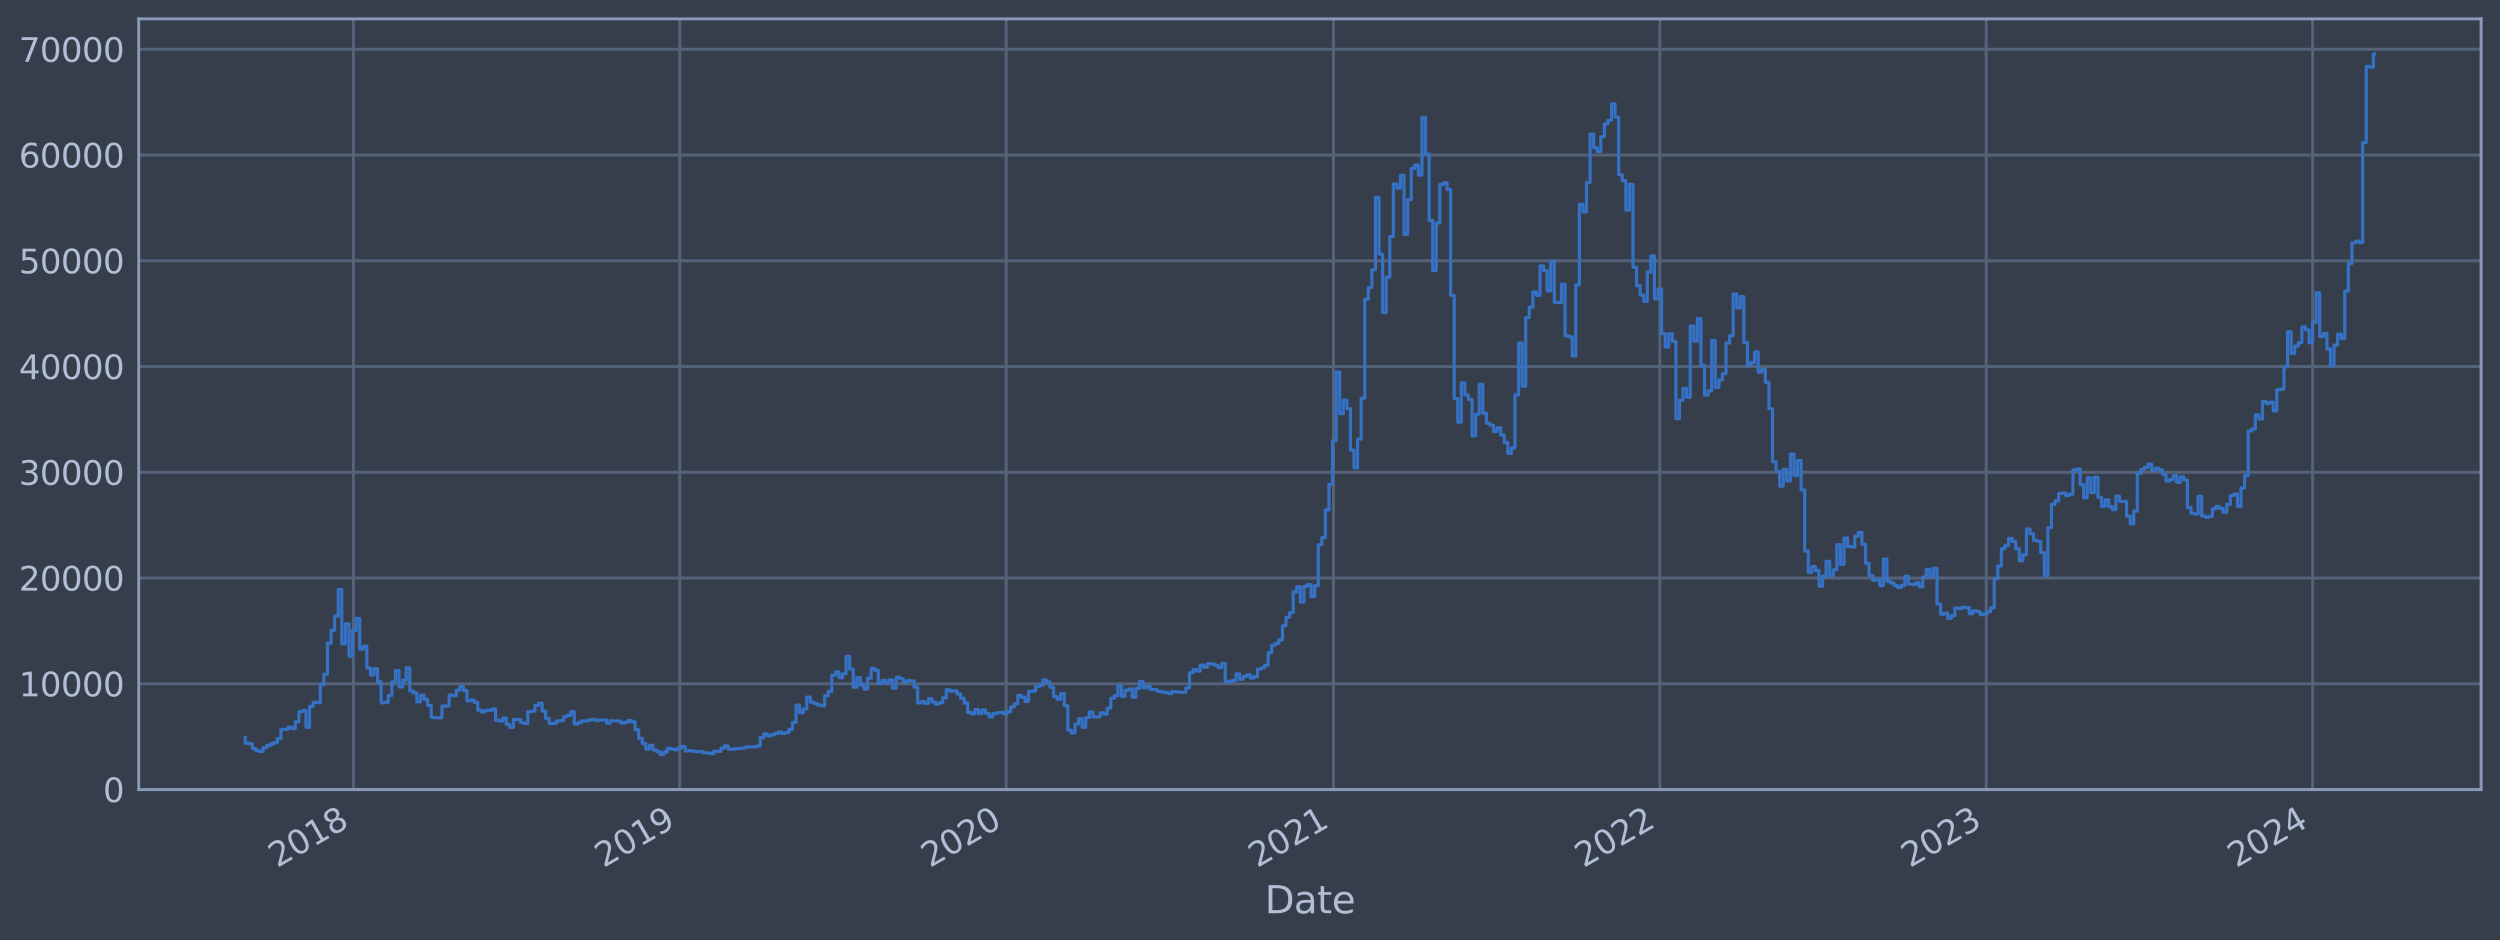 <?xml version="1.0" encoding="utf-8" standalone="no"?>
<!DOCTYPE svg PUBLIC "-//W3C//DTD SVG 1.1//EN"
  "http://www.w3.org/Graphics/SVG/1.1/DTD/svg11.dtd">
<svg xmlns:xlink="http://www.w3.org/1999/xlink" width="952.884pt" height="358.291pt" viewBox="0 0 952.884 358.291" xmlns="http://www.w3.org/2000/svg" version="1.1">
 <defs>
  <style type="text/css">*{stroke-linejoin: round; stroke-linecap: butt}</style>
 </defs>
 <g id="figure_1">
  <g id="patch_1">
   <path d="M 0 358.291 
L 952.884 358.291 
L 952.884 0 
L 0 0 
z
" style="fill: #373e4b"/>
  </g>
  <g id="axes_1">
   <g id="patch_2">
    <path d="M 52.884 300.96 
L 945.684 300.96 
L 945.684 7.2 
L 52.884 7.2 
z
" style="fill: #373e4b"/>
   </g>
   <g id="matplotlib.axis_1">
    <g id="xtick_1">
     <g id="line2d_1">
      <path d="M 134.705 300.96 
L 134.705 7.2 
" clip-path="url(#pce808fb353)" style="fill: none; stroke: #546379; stroke-width: 1.12; stroke-linecap: square"/>
     </g>
     <g id="line2d_2"/>
     <g id="text_1">
      <!-- 2018 -->
      <g style="fill: #b1bed6" transform="translate(105.624 330.885) rotate(-30) scale(0.126 -0.126)">
       <defs>
        <path id="DejaVuSans-32" d="M 1228 531 
L 3431 531 
L 3431 0 
L 469 0 
L 469 531 
Q 828 903 1448 1529 
Q 2069 2156 2228 2338 
Q 2531 2678 2651 2914 
Q 2772 3150 2772 3378 
Q 2772 3750 2511 3984 
Q 2250 4219 1831 4219 
Q 1534 4219 1204 4116 
Q 875 4013 500 3803 
L 500 4441 
Q 881 4594 1212 4672 
Q 1544 4750 1819 4750 
Q 2544 4750 2975 4387 
Q 3406 4025 3406 3419 
Q 3406 3131 3298 2873 
Q 3191 2616 2906 2266 
Q 2828 2175 2409 1742 
Q 1991 1309 1228 531 
z
" transform="scale(0.016)"/>
        <path id="DejaVuSans-30" d="M 2034 4250 
Q 1547 4250 1301 3770 
Q 1056 3291 1056 2328 
Q 1056 1369 1301 889 
Q 1547 409 2034 409 
Q 2525 409 2770 889 
Q 3016 1369 3016 2328 
Q 3016 3291 2770 3770 
Q 2525 4250 2034 4250 
z
M 2034 4750 
Q 2819 4750 3233 4129 
Q 3647 3509 3647 2328 
Q 3647 1150 3233 529 
Q 2819 -91 2034 -91 
Q 1250 -91 836 529 
Q 422 1150 422 2328 
Q 422 3509 836 4129 
Q 1250 4750 2034 4750 
z
" transform="scale(0.016)"/>
        <path id="DejaVuSans-31" d="M 794 531 
L 1825 531 
L 1825 4091 
L 703 3866 
L 703 4441 
L 1819 4666 
L 2450 4666 
L 2450 531 
L 3481 531 
L 3481 0 
L 794 0 
L 794 531 
z
" transform="scale(0.016)"/>
        <path id="DejaVuSans-38" d="M 2034 2216 
Q 1584 2216 1326 1975 
Q 1069 1734 1069 1313 
Q 1069 891 1326 650 
Q 1584 409 2034 409 
Q 2484 409 2743 651 
Q 3003 894 3003 1313 
Q 3003 1734 2745 1975 
Q 2488 2216 2034 2216 
z
M 1403 2484 
Q 997 2584 770 2862 
Q 544 3141 544 3541 
Q 544 4100 942 4425 
Q 1341 4750 2034 4750 
Q 2731 4750 3128 4425 
Q 3525 4100 3525 3541 
Q 3525 3141 3298 2862 
Q 3072 2584 2669 2484 
Q 3125 2378 3379 2068 
Q 3634 1759 3634 1313 
Q 3634 634 3220 271 
Q 2806 -91 2034 -91 
Q 1263 -91 848 271 
Q 434 634 434 1313 
Q 434 1759 690 2068 
Q 947 2378 1403 2484 
z
M 1172 3481 
Q 1172 3119 1398 2916 
Q 1625 2713 2034 2713 
Q 2441 2713 2670 2916 
Q 2900 3119 2900 3481 
Q 2900 3844 2670 4047 
Q 2441 4250 2034 4250 
Q 1625 4250 1398 4047 
Q 1172 3844 1172 3481 
z
" transform="scale(0.016)"/>
       </defs>
       <use xlink:href="#DejaVuSans-32"/>
       <use xlink:href="#DejaVuSans-30" x="63.623"/>
       <use xlink:href="#DejaVuSans-31" x="127.246"/>
       <use xlink:href="#DejaVuSans-38" x="190.869"/>
      </g>
     </g>
    </g>
    <g id="xtick_2">
     <g id="line2d_3">
      <path d="M 259.105 300.96 
L 259.105 7.2 
" clip-path="url(#pce808fb353)" style="fill: none; stroke: #546379; stroke-width: 1.12; stroke-linecap: square"/>
     </g>
     <g id="line2d_4"/>
     <g id="text_2">
      <!-- 2019 -->
      <g style="fill: #b1bed6" transform="translate(230.024 330.885) rotate(-30) scale(0.126 -0.126)">
       <defs>
        <path id="DejaVuSans-39" d="M 703 97 
L 703 672 
Q 941 559 1184 500 
Q 1428 441 1663 441 
Q 2288 441 2617 861 
Q 2947 1281 2994 2138 
Q 2813 1869 2534 1725 
Q 2256 1581 1919 1581 
Q 1219 1581 811 2004 
Q 403 2428 403 3163 
Q 403 3881 828 4315 
Q 1253 4750 1959 4750 
Q 2769 4750 3195 4129 
Q 3622 3509 3622 2328 
Q 3622 1225 3098 567 
Q 2575 -91 1691 -91 
Q 1453 -91 1209 -44 
Q 966 3 703 97 
z
M 1959 2075 
Q 2384 2075 2632 2365 
Q 2881 2656 2881 3163 
Q 2881 3666 2632 3958 
Q 2384 4250 1959 4250 
Q 1534 4250 1286 3958 
Q 1038 3666 1038 3163 
Q 1038 2656 1286 2365 
Q 1534 2075 1959 2075 
z
" transform="scale(0.016)"/>
       </defs>
       <use xlink:href="#DejaVuSans-32"/>
       <use xlink:href="#DejaVuSans-30" x="63.623"/>
       <use xlink:href="#DejaVuSans-31" x="127.246"/>
       <use xlink:href="#DejaVuSans-39" x="190.869"/>
      </g>
     </g>
    </g>
    <g id="xtick_3">
     <g id="line2d_5">
      <path d="M 383.506 300.96 
L 383.506 7.2 
" clip-path="url(#pce808fb353)" style="fill: none; stroke: #546379; stroke-width: 1.12; stroke-linecap: square"/>
     </g>
     <g id="line2d_6"/>
     <g id="text_3">
      <!-- 2020 -->
      <g style="fill: #b1bed6" transform="translate(354.425 330.885) rotate(-30) scale(0.126 -0.126)">
       <use xlink:href="#DejaVuSans-32"/>
       <use xlink:href="#DejaVuSans-30" x="63.623"/>
       <use xlink:href="#DejaVuSans-32" x="127.246"/>
       <use xlink:href="#DejaVuSans-30" x="190.869"/>
      </g>
     </g>
    </g>
    <g id="xtick_4">
     <g id="line2d_7">
      <path d="M 508.247 300.96 
L 508.247 7.2 
" clip-path="url(#pce808fb353)" style="fill: none; stroke: #546379; stroke-width: 1.12; stroke-linecap: square"/>
     </g>
     <g id="line2d_8"/>
     <g id="text_4">
      <!-- 2021 -->
      <g style="fill: #b1bed6" transform="translate(479.166 330.885) rotate(-30) scale(0.126 -0.126)">
       <use xlink:href="#DejaVuSans-32"/>
       <use xlink:href="#DejaVuSans-30" x="63.623"/>
       <use xlink:href="#DejaVuSans-32" x="127.246"/>
       <use xlink:href="#DejaVuSans-31" x="190.869"/>
      </g>
     </g>
    </g>
    <g id="xtick_5">
     <g id="line2d_9">
      <path d="M 632.647 300.96 
L 632.647 7.2 
" clip-path="url(#pce808fb353)" style="fill: none; stroke: #546379; stroke-width: 1.12; stroke-linecap: square"/>
     </g>
     <g id="line2d_10"/>
     <g id="text_5">
      <!-- 2022 -->
      <g style="fill: #b1bed6" transform="translate(603.566 330.885) rotate(-30) scale(0.126 -0.126)">
       <use xlink:href="#DejaVuSans-32"/>
       <use xlink:href="#DejaVuSans-30" x="63.623"/>
       <use xlink:href="#DejaVuSans-32" x="127.246"/>
       <use xlink:href="#DejaVuSans-32" x="190.869"/>
      </g>
     </g>
    </g>
    <g id="xtick_6">
     <g id="line2d_11">
      <path d="M 757.047 300.96 
L 757.047 7.2 
" clip-path="url(#pce808fb353)" style="fill: none; stroke: #546379; stroke-width: 1.12; stroke-linecap: square"/>
     </g>
     <g id="line2d_12"/>
     <g id="text_6">
      <!-- 2023 -->
      <g style="fill: #b1bed6" transform="translate(727.966 330.885) rotate(-30) scale(0.126 -0.126)">
       <defs>
        <path id="DejaVuSans-33" d="M 2597 2516 
Q 3050 2419 3304 2112 
Q 3559 1806 3559 1356 
Q 3559 666 3084 287 
Q 2609 -91 1734 -91 
Q 1441 -91 1130 -33 
Q 819 25 488 141 
L 488 750 
Q 750 597 1062 519 
Q 1375 441 1716 441 
Q 2309 441 2620 675 
Q 2931 909 2931 1356 
Q 2931 1769 2642 2001 
Q 2353 2234 1838 2234 
L 1294 2234 
L 1294 2753 
L 1863 2753 
Q 2328 2753 2575 2939 
Q 2822 3125 2822 3475 
Q 2822 3834 2567 4026 
Q 2313 4219 1838 4219 
Q 1578 4219 1281 4162 
Q 984 4106 628 3988 
L 628 4550 
Q 988 4650 1302 4700 
Q 1616 4750 1894 4750 
Q 2613 4750 3031 4423 
Q 3450 4097 3450 3541 
Q 3450 3153 3228 2886 
Q 3006 2619 2597 2516 
z
" transform="scale(0.016)"/>
       </defs>
       <use xlink:href="#DejaVuSans-32"/>
       <use xlink:href="#DejaVuSans-30" x="63.623"/>
       <use xlink:href="#DejaVuSans-32" x="127.246"/>
       <use xlink:href="#DejaVuSans-33" x="190.869"/>
      </g>
     </g>
    </g>
    <g id="xtick_7">
     <g id="line2d_13">
      <path d="M 881.447 300.96 
L 881.447 7.2 
" clip-path="url(#pce808fb353)" style="fill: none; stroke: #546379; stroke-width: 1.12; stroke-linecap: square"/>
     </g>
     <g id="line2d_14"/>
     <g id="text_7">
      <!-- 2024 -->
      <g style="fill: #b1bed6" transform="translate(852.366 330.885) rotate(-30) scale(0.126 -0.126)">
       <defs>
        <path id="DejaVuSans-34" d="M 2419 4116 
L 825 1625 
L 2419 1625 
L 2419 4116 
z
M 2253 4666 
L 3047 4666 
L 3047 1625 
L 3713 1625 
L 3713 1100 
L 3047 1100 
L 3047 0 
L 2419 0 
L 2419 1100 
L 313 1100 
L 313 1709 
L 2253 4666 
z
" transform="scale(0.016)"/>
       </defs>
       <use xlink:href="#DejaVuSans-32"/>
       <use xlink:href="#DejaVuSans-30" x="63.623"/>
       <use xlink:href="#DejaVuSans-32" x="127.246"/>
       <use xlink:href="#DejaVuSans-34" x="190.869"/>
      </g>
     </g>
    </g>
    <g id="text_8">
     <!-- Date -->
     <g style="fill: #b1bed6" transform="translate(482.075 348.096) scale(0.144 -0.144)">
      <defs>
       <path id="DejaVuSans-44" d="M 1259 4147 
L 1259 519 
L 2022 519 
Q 2988 519 3436 956 
Q 3884 1394 3884 2338 
Q 3884 3275 3436 3711 
Q 2988 4147 2022 4147 
L 1259 4147 
z
M 628 4666 
L 1925 4666 
Q 3281 4666 3915 4102 
Q 4550 3538 4550 2338 
Q 4550 1131 3912 565 
Q 3275 0 1925 0 
L 628 0 
L 628 4666 
z
" transform="scale(0.016)"/>
       <path id="DejaVuSans-61" d="M 2194 1759 
Q 1497 1759 1228 1600 
Q 959 1441 959 1056 
Q 959 750 1161 570 
Q 1363 391 1709 391 
Q 2188 391 2477 730 
Q 2766 1069 2766 1631 
L 2766 1759 
L 2194 1759 
z
M 3341 1997 
L 3341 0 
L 2766 0 
L 2766 531 
Q 2569 213 2275 61 
Q 1981 -91 1556 -91 
Q 1019 -91 701 211 
Q 384 513 384 1019 
Q 384 1609 779 1909 
Q 1175 2209 1959 2209 
L 2766 2209 
L 2766 2266 
Q 2766 2663 2505 2880 
Q 2244 3097 1772 3097 
Q 1472 3097 1187 3025 
Q 903 2953 641 2809 
L 641 3341 
Q 956 3463 1253 3523 
Q 1550 3584 1831 3584 
Q 2591 3584 2966 3190 
Q 3341 2797 3341 1997 
z
" transform="scale(0.016)"/>
       <path id="DejaVuSans-74" d="M 1172 4494 
L 1172 3500 
L 2356 3500 
L 2356 3053 
L 1172 3053 
L 1172 1153 
Q 1172 725 1289 603 
Q 1406 481 1766 481 
L 2356 481 
L 2356 0 
L 1766 0 
Q 1100 0 847 248 
Q 594 497 594 1153 
L 594 3053 
L 172 3053 
L 172 3500 
L 594 3500 
L 594 4494 
L 1172 4494 
z
" transform="scale(0.016)"/>
       <path id="DejaVuSans-65" d="M 3597 1894 
L 3597 1613 
L 953 1613 
Q 991 1019 1311 708 
Q 1631 397 2203 397 
Q 2534 397 2845 478 
Q 3156 559 3463 722 
L 3463 178 
Q 3153 47 2828 -22 
Q 2503 -91 2169 -91 
Q 1331 -91 842 396 
Q 353 884 353 1716 
Q 353 2575 817 3079 
Q 1281 3584 2069 3584 
Q 2775 3584 3186 3129 
Q 3597 2675 3597 1894 
z
M 3022 2063 
Q 3016 2534 2758 2815 
Q 2500 3097 2075 3097 
Q 1594 3097 1305 2825 
Q 1016 2553 972 2059 
L 3022 2063 
z
" transform="scale(0.016)"/>
      </defs>
      <use xlink:href="#DejaVuSans-44"/>
      <use xlink:href="#DejaVuSans-61" x="77.002"/>
      <use xlink:href="#DejaVuSans-74" x="138.281"/>
      <use xlink:href="#DejaVuSans-65" x="177.49"/>
     </g>
    </g>
   </g>
   <g id="matplotlib.axis_2">
    <g id="ytick_1">
     <g id="line2d_15">
      <path d="M 52.884 300.941 
L 945.684 300.941 
" clip-path="url(#pce808fb353)" style="fill: none; stroke: #546379; stroke-width: 1.12; stroke-linecap: square"/>
     </g>
     <g id="line2d_16"/>
     <g id="text_9">
      <!-- 0 -->
      <g style="fill: #b1bed6" transform="translate(39.267 305.728) scale(0.126 -0.126)">
       <use xlink:href="#DejaVuSans-30"/>
      </g>
     </g>
    </g>
    <g id="ytick_2">
     <g id="line2d_17">
      <path d="M 52.884 260.634 
L 945.684 260.634 
" clip-path="url(#pce808fb353)" style="fill: none; stroke: #546379; stroke-width: 1.12; stroke-linecap: square"/>
     </g>
     <g id="line2d_18"/>
     <g id="text_10">
      <!-- 10000 -->
      <g style="fill: #b1bed6" transform="translate(7.2 265.421) scale(0.126 -0.126)">
       <use xlink:href="#DejaVuSans-31"/>
       <use xlink:href="#DejaVuSans-30" x="63.623"/>
       <use xlink:href="#DejaVuSans-30" x="127.246"/>
       <use xlink:href="#DejaVuSans-30" x="190.869"/>
       <use xlink:href="#DejaVuSans-30" x="254.492"/>
      </g>
     </g>
    </g>
    <g id="ytick_3">
     <g id="line2d_19">
      <path d="M 52.884 220.326 
L 945.684 220.326 
" clip-path="url(#pce808fb353)" style="fill: none; stroke: #546379; stroke-width: 1.12; stroke-linecap: square"/>
     </g>
     <g id="line2d_20"/>
     <g id="text_11">
      <!-- 20000 -->
      <g style="fill: #b1bed6" transform="translate(7.2 225.113) scale(0.126 -0.126)">
       <use xlink:href="#DejaVuSans-32"/>
       <use xlink:href="#DejaVuSans-30" x="63.623"/>
       <use xlink:href="#DejaVuSans-30" x="127.246"/>
       <use xlink:href="#DejaVuSans-30" x="190.869"/>
       <use xlink:href="#DejaVuSans-30" x="254.492"/>
      </g>
     </g>
    </g>
    <g id="ytick_4">
     <g id="line2d_21">
      <path d="M 52.884 180.019 
L 945.684 180.019 
" clip-path="url(#pce808fb353)" style="fill: none; stroke: #546379; stroke-width: 1.12; stroke-linecap: square"/>
     </g>
     <g id="line2d_22"/>
     <g id="text_12">
      <!-- 30000 -->
      <g style="fill: #b1bed6" transform="translate(7.2 184.806) scale(0.126 -0.126)">
       <use xlink:href="#DejaVuSans-33"/>
       <use xlink:href="#DejaVuSans-30" x="63.623"/>
       <use xlink:href="#DejaVuSans-30" x="127.246"/>
       <use xlink:href="#DejaVuSans-30" x="190.869"/>
       <use xlink:href="#DejaVuSans-30" x="254.492"/>
      </g>
     </g>
    </g>
    <g id="ytick_5">
     <g id="line2d_23">
      <path d="M 52.884 139.711 
L 945.684 139.711 
" clip-path="url(#pce808fb353)" style="fill: none; stroke: #546379; stroke-width: 1.12; stroke-linecap: square"/>
     </g>
     <g id="line2d_24"/>
     <g id="text_13">
      <!-- 40000 -->
      <g style="fill: #b1bed6" transform="translate(7.2 144.498) scale(0.126 -0.126)">
       <use xlink:href="#DejaVuSans-34"/>
       <use xlink:href="#DejaVuSans-30" x="63.623"/>
       <use xlink:href="#DejaVuSans-30" x="127.246"/>
       <use xlink:href="#DejaVuSans-30" x="190.869"/>
       <use xlink:href="#DejaVuSans-30" x="254.492"/>
      </g>
     </g>
    </g>
    <g id="ytick_6">
     <g id="line2d_25">
      <path d="M 52.884 99.404 
L 945.684 99.404 
" clip-path="url(#pce808fb353)" style="fill: none; stroke: #546379; stroke-width: 1.12; stroke-linecap: square"/>
     </g>
     <g id="line2d_26"/>
     <g id="text_14">
      <!-- 50000 -->
      <g style="fill: #b1bed6" transform="translate(7.2 104.191) scale(0.126 -0.126)">
       <defs>
        <path id="DejaVuSans-35" d="M 691 4666 
L 3169 4666 
L 3169 4134 
L 1269 4134 
L 1269 2991 
Q 1406 3038 1543 3061 
Q 1681 3084 1819 3084 
Q 2600 3084 3056 2656 
Q 3513 2228 3513 1497 
Q 3513 744 3044 326 
Q 2575 -91 1722 -91 
Q 1428 -91 1123 -41 
Q 819 9 494 109 
L 494 744 
Q 775 591 1075 516 
Q 1375 441 1709 441 
Q 2250 441 2565 725 
Q 2881 1009 2881 1497 
Q 2881 1984 2565 2268 
Q 2250 2553 1709 2553 
Q 1456 2553 1204 2497 
Q 953 2441 691 2322 
L 691 4666 
z
" transform="scale(0.016)"/>
       </defs>
       <use xlink:href="#DejaVuSans-35"/>
       <use xlink:href="#DejaVuSans-30" x="63.623"/>
       <use xlink:href="#DejaVuSans-30" x="127.246"/>
       <use xlink:href="#DejaVuSans-30" x="190.869"/>
       <use xlink:href="#DejaVuSans-30" x="254.492"/>
      </g>
     </g>
    </g>
    <g id="ytick_7">
     <g id="line2d_27">
      <path d="M 52.884 59.096 
L 945.684 59.096 
" clip-path="url(#pce808fb353)" style="fill: none; stroke: #546379; stroke-width: 1.12; stroke-linecap: square"/>
     </g>
     <g id="line2d_28"/>
     <g id="text_15">
      <!-- 60000 -->
      <g style="fill: #b1bed6" transform="translate(7.2 63.883) scale(0.126 -0.126)">
       <defs>
        <path id="DejaVuSans-36" d="M 2113 2584 
Q 1688 2584 1439 2293 
Q 1191 2003 1191 1497 
Q 1191 994 1439 701 
Q 1688 409 2113 409 
Q 2538 409 2786 701 
Q 3034 994 3034 1497 
Q 3034 2003 2786 2293 
Q 2538 2584 2113 2584 
z
M 3366 4563 
L 3366 3988 
Q 3128 4100 2886 4159 
Q 2644 4219 2406 4219 
Q 1781 4219 1451 3797 
Q 1122 3375 1075 2522 
Q 1259 2794 1537 2939 
Q 1816 3084 2150 3084 
Q 2853 3084 3261 2657 
Q 3669 2231 3669 1497 
Q 3669 778 3244 343 
Q 2819 -91 2113 -91 
Q 1303 -91 875 529 
Q 447 1150 447 2328 
Q 447 3434 972 4092 
Q 1497 4750 2381 4750 
Q 2619 4750 2861 4703 
Q 3103 4656 3366 4563 
z
" transform="scale(0.016)"/>
       </defs>
       <use xlink:href="#DejaVuSans-36"/>
       <use xlink:href="#DejaVuSans-30" x="63.623"/>
       <use xlink:href="#DejaVuSans-30" x="127.246"/>
       <use xlink:href="#DejaVuSans-30" x="190.869"/>
       <use xlink:href="#DejaVuSans-30" x="254.492"/>
      </g>
     </g>
    </g>
    <g id="ytick_8">
     <g id="line2d_29">
      <path d="M 52.884 18.789 
L 945.684 18.789 
" clip-path="url(#pce808fb353)" style="fill: none; stroke: #546379; stroke-width: 1.12; stroke-linecap: square"/>
     </g>
     <g id="line2d_30"/>
     <g id="text_16">
      <!-- 70000 -->
      <g style="fill: #b1bed6" transform="translate(7.2 23.576) scale(0.126 -0.126)">
       <defs>
        <path id="DejaVuSans-37" d="M 525 4666 
L 3525 4666 
L 3525 4397 
L 1831 0 
L 1172 0 
L 2766 4134 
L 525 4134 
L 525 4666 
z
" transform="scale(0.016)"/>
       </defs>
       <use xlink:href="#DejaVuSans-37"/>
       <use xlink:href="#DejaVuSans-30" x="63.623"/>
       <use xlink:href="#DejaVuSans-30" x="127.246"/>
       <use xlink:href="#DejaVuSans-30" x="190.869"/>
       <use xlink:href="#DejaVuSans-30" x="254.492"/>
      </g>
     </g>
    </g>
   </g>
   <g id="line2d_31">
    <path d="M 93.466 281.157 
L 93.466 283.267 
L 94.829 283.267 
L 94.829 283.485 
L 96.192 283.485 
L 96.192 285.362 
L 97.555 285.362 
L 97.555 286.114 
L 98.919 286.114 
L 98.919 286.427 
L 100.282 286.427 
L 100.282 285.093 
L 101.645 285.093 
L 101.645 284.156 
L 103.009 284.156 
L 103.009 283.576 
L 104.372 283.576 
L 104.372 283.047 
L 105.735 283.047 
L 105.735 281.504 
L 107.098 281.504 
L 107.098 278 
L 109.825 277.978 
L 109.825 277.158 
L 111.188 277.158 
L 111.188 277.684 
L 112.552 277.684 
L 112.552 275.08 
L 113.915 275.08 
L 113.915 271.251 
L 115.278 271.251 
L 115.278 270.838 
L 116.642 270.838 
L 116.642 277.2 
L 118.005 277.2 
L 118.005 269.224 
L 119.368 269.224 
L 119.368 267.717 
L 120.731 267.717 
L 120.731 267.838 
L 122.095 267.838 
L 122.095 260.96 
L 123.458 260.96 
L 123.458 256.954 
L 124.821 256.954 
L 124.821 245.14 
L 126.185 245.14 
L 126.185 240.202 
L 127.548 240.202 
L 127.548 234.804 
L 128.911 234.804 
L 128.911 224.713 
L 130.274 224.713 
L 130.274 245.411 
L 131.638 245.411 
L 131.638 237.747 
L 133.001 237.747 
L 133.001 250.103 
L 134.364 250.103 
L 134.364 240.322 
L 135.728 240.322 
L 135.728 235.672 
L 137.091 235.672 
L 137.091 247.391 
L 138.454 247.391 
L 138.454 246.308 
L 139.817 246.308 
L 139.817 254.562 
L 141.181 254.562 
L 141.181 257.282 
L 142.544 257.282 
L 142.544 254.864 
L 143.907 254.864 
L 143.907 259.812 
L 145.271 259.812 
L 145.271 267.881 
L 146.634 267.881 
L 146.634 267.708 
L 147.997 267.708 
L 147.997 265.085 
L 149.36 265.085 
L 149.36 259.914 
L 150.724 259.914 
L 150.724 255.612 
L 152.087 255.612 
L 152.087 261.844 
L 153.45 261.844 
L 153.45 259.295 
L 154.814 259.295 
L 154.814 254.52 
L 156.177 254.52 
L 156.177 263.357 
L 157.54 263.357 
L 157.54 264.141 
L 158.904 264.141 
L 158.904 267.495 
L 160.267 267.495 
L 160.267 265.028 
L 161.63 265.028 
L 161.63 266.544 
L 162.993 266.544 
L 162.993 268.895 
L 164.357 268.895 
L 164.357 273.421 
L 165.72 273.421 
L 165.72 273.586 
L 168.447 273.595 
L 168.447 269.118 
L 171.173 269.07 
L 171.173 264.944 
L 172.536 264.944 
L 172.536 265.188 
L 173.9 265.188 
L 173.9 263.059 
L 175.263 263.059 
L 175.263 261.628 
L 176.626 261.628 
L 176.626 263.177 
L 177.99 263.177 
L 177.99 267.096 
L 179.353 267.096 
L 179.353 266.797 
L 180.716 266.797 
L 180.716 267.72 
L 182.079 267.72 
L 182.079 270.663 
L 183.443 270.663 
L 183.443 271.337 
L 184.806 271.337 
L 184.806 270.752 
L 187.533 270.729 
L 187.533 270.245 
L 188.896 270.245 
L 188.896 274.528 
L 190.259 274.528 
L 190.259 274.787 
L 191.622 274.787 
L 191.622 273.69 
L 192.986 273.69 
L 192.986 276.124 
L 194.349 276.124 
L 194.349 277.248 
L 195.712 277.248 
L 195.712 274.232 
L 198.439 274.223 
L 198.439 275.43 
L 199.802 275.43 
L 199.802 275.754 
L 201.166 275.754 
L 201.166 271.23 
L 202.529 271.23 
L 202.529 271.087 
L 203.892 271.087 
L 203.892 268.938 
L 205.255 268.938 
L 205.255 268.004 
L 206.619 268.004 
L 206.619 271.054 
L 207.982 271.054 
L 207.982 273.862 
L 209.345 273.862 
L 209.345 275.839 
L 210.709 275.839 
L 210.709 275.666 
L 212.072 275.666 
L 212.072 274.796 
L 213.435 274.796 
L 213.435 274.637 
L 214.798 274.637 
L 214.798 273.124 
L 216.162 273.124 
L 216.162 272.65 
L 217.525 272.65 
L 217.525 271.278 
L 218.888 271.278 
L 218.888 276.015 
L 220.252 276.015 
L 220.252 275.443 
L 221.615 275.443 
L 221.615 274.752 
L 224.341 274.758 
L 224.341 274.405 
L 225.705 274.405 
L 225.705 274.223 
L 227.068 274.223 
L 227.068 274.656 
L 228.431 274.656 
L 228.431 274.445 
L 231.158 274.415 
L 231.158 275.688 
L 232.521 275.688 
L 232.521 274.703 
L 235.248 274.766 
L 235.248 274.854 
L 236.611 274.854 
L 236.611 275.541 
L 237.974 275.541 
L 237.974 275.301 
L 239.338 275.301 
L 239.338 274.593 
L 240.701 274.593 
L 240.701 275.11 
L 242.064 275.11 
L 242.064 278.133 
L 243.428 278.133 
L 243.428 281.397 
L 244.791 281.397 
L 244.791 283.396 
L 246.154 283.396 
L 246.154 285.51 
L 247.517 285.51 
L 247.517 284.06 
L 248.881 284.06 
L 248.881 285.846 
L 250.244 285.846 
L 250.244 286.477 
L 251.607 286.477 
L 251.607 287.607 
L 252.971 287.607 
L 252.971 286.606 
L 254.334 286.606 
L 254.334 285.222 
L 255.697 285.222 
L 255.697 285.538 
L 257.06 285.538 
L 257.06 285.744 
L 258.424 285.744 
L 258.424 285.095 
L 259.787 285.095 
L 259.787 284.529 
L 261.15 284.529 
L 261.15 286.244 
L 262.514 286.244 
L 262.514 286.098 
L 263.877 286.098 
L 263.877 286.327 
L 265.24 286.327 
L 265.24 286.482 
L 267.967 286.526 
L 267.967 286.955 
L 270.693 287.011 
L 270.693 287.258 
L 272.057 287.258 
L 272.057 286.312 
L 274.783 286.398 
L 274.783 285.115 
L 276.146 285.115 
L 276.146 284.256 
L 277.51 284.256 
L 277.51 285.491 
L 280.236 285.566 
L 280.236 285.275 
L 282.963 285.298 
L 282.963 285.074 
L 284.326 285.074 
L 284.326 284.701 
L 288.416 284.623 
L 288.416 284.358 
L 289.779 284.358 
L 289.779 281.145 
L 291.143 281.145 
L 291.143 279.705 
L 292.506 279.705 
L 292.506 280.494 
L 293.869 280.494 
L 293.869 279.995 
L 295.233 279.995 
L 295.233 279.541 
L 296.596 279.541 
L 296.596 279.038 
L 297.959 279.038 
L 297.959 279.573 
L 299.322 279.573 
L 299.322 279.215 
L 300.686 279.215 
L 300.686 278.029 
L 302.049 278.029 
L 302.049 275.354 
L 303.412 275.354 
L 303.412 268.725 
L 304.776 268.725 
L 304.776 271.658 
L 306.139 271.658 
L 306.139 270.203 
L 307.502 270.203 
L 307.502 265.695 
L 308.865 265.695 
L 308.865 267.597 
L 310.229 267.597 
L 310.229 268.152 
L 311.592 268.152 
L 311.592 268.702 
L 312.955 268.702 
L 312.955 269.028 
L 314.319 269.028 
L 314.319 265.231 
L 315.682 265.231 
L 315.682 263.529 
L 317.045 263.529 
L 317.045 257.351 
L 318.408 257.351 
L 318.408 256.068 
L 319.772 256.068 
L 319.772 258.301 
L 321.135 258.301 
L 321.135 256.784 
L 322.498 256.784 
L 322.498 250.207 
L 323.862 250.207 
L 323.862 255.035 
L 325.225 255.035 
L 325.225 261.947 
L 326.588 261.947 
L 326.588 258.266 
L 327.952 258.266 
L 327.952 261.137 
L 329.315 261.137 
L 329.315 262.644 
L 330.678 262.644 
L 330.678 258.499 
L 332.041 258.499 
L 332.041 254.726 
L 333.405 254.726 
L 333.405 255.466 
L 334.768 255.466 
L 334.768 260.566 
L 336.131 260.566 
L 336.131 259.354 
L 337.495 259.354 
L 337.495 260.183 
L 338.858 260.183 
L 338.858 259.182 
L 340.221 259.182 
L 340.221 262.335 
L 341.584 262.335 
L 341.584 258.13 
L 342.948 258.13 
L 342.948 258.67 
L 344.311 258.67 
L 344.311 259.992 
L 345.674 259.992 
L 345.674 259.383 
L 347.038 259.383 
L 347.038 259.522 
L 348.401 259.522 
L 348.401 261.91 
L 349.764 261.91 
L 349.764 267.914 
L 351.127 267.914 
L 351.127 267.394 
L 352.491 267.394 
L 352.491 268.1 
L 353.854 268.1 
L 353.854 266.326 
L 355.217 266.326 
L 355.217 267.552 
L 356.581 267.552 
L 356.581 268.386 
L 357.944 268.386 
L 357.944 267.799 
L 359.307 267.799 
L 359.307 266.008 
L 360.671 266.008 
L 360.671 262.918 
L 362.034 262.918 
L 362.034 263.451 
L 363.397 263.451 
L 363.397 263.281 
L 364.76 263.281 
L 364.76 264.515 
L 366.124 264.515 
L 366.124 266.147 
L 367.487 266.147 
L 367.487 267.986 
L 368.85 267.986 
L 368.85 271.572 
L 370.214 271.572 
L 370.214 272.067 
L 371.577 272.067 
L 371.577 270.478 
L 372.94 270.478 
L 372.94 271.949 
L 374.303 271.949 
L 374.303 270.621 
L 375.667 270.621 
L 375.667 271.964 
L 377.03 271.964 
L 377.03 273.212 
L 378.393 273.212 
L 378.393 271.96 
L 379.757 271.96 
L 379.757 271.716 
L 381.12 271.716 
L 381.12 271.513 
L 382.483 271.513 
L 382.483 272.018 
L 383.846 272.018 
L 383.846 271.309 
L 385.21 271.309 
L 385.21 269.429 
L 386.573 269.429 
L 386.573 268.271 
L 387.936 268.271 
L 387.936 265.066 
L 389.3 265.066 
L 389.3 265.784 
L 390.663 265.784 
L 390.663 267.376 
L 392.026 267.376 
L 392.026 263.537 
L 393.389 263.537 
L 393.389 263.397 
L 394.753 263.397 
L 394.753 261.619 
L 396.116 261.619 
L 396.116 261.219 
L 397.479 261.219 
L 397.479 259.148 
L 398.843 259.148 
L 398.843 259.906 
L 400.206 259.906 
L 400.206 261.966 
L 401.569 261.966 
L 401.569 265.529 
L 402.933 265.529 
L 402.933 266.542 
L 404.296 266.542 
L 404.296 264.393 
L 405.659 264.393 
L 405.659 268.97 
L 407.022 268.97 
L 407.022 278.333 
L 408.386 278.333 
L 408.386 279.346 
L 409.749 279.346 
L 409.749 275.992 
L 411.112 275.992 
L 411.112 273.942 
L 412.476 273.942 
L 412.476 277.219 
L 413.839 277.219 
L 413.839 273.496 
L 415.202 273.496 
L 415.202 271.343 
L 416.565 271.343 
L 416.565 273.237 
L 419.292 273.242 
L 419.292 271.681 
L 420.655 271.681 
L 420.655 272.198 
L 422.019 272.198 
L 422.019 269.908 
L 423.382 269.908 
L 423.382 266.161 
L 424.745 266.161 
L 424.745 265.124 
L 426.108 265.124 
L 426.108 261.352 
L 427.472 261.352 
L 427.472 265.412 
L 428.835 265.412 
L 428.835 263.11 
L 430.198 263.11 
L 430.198 262.606 
L 431.562 262.606 
L 431.562 265.75 
L 432.925 265.75 
L 432.925 262.37 
L 434.288 262.37 
L 434.288 259.811 
L 435.651 259.811 
L 435.651 262.15 
L 437.015 262.15 
L 437.015 261.54 
L 438.378 261.54 
L 438.378 262.756 
L 441.105 262.831 
L 441.105 263.517 
L 442.468 263.517 
L 442.468 263.694 
L 443.831 263.694 
L 443.831 263.918 
L 445.195 263.918 
L 445.195 264.373 
L 446.558 264.373 
L 446.558 263.632 
L 449.284 263.714 
L 449.284 263.885 
L 452.011 263.799 
L 452.011 262.193 
L 453.374 262.193 
L 453.374 256.432 
L 454.738 256.432 
L 454.738 255.217 
L 456.101 255.217 
L 456.101 255.82 
L 457.464 255.82 
L 457.464 253.509 
L 458.827 253.509 
L 458.827 254.293 
L 460.191 254.293 
L 460.191 252.919 
L 461.554 252.919 
L 461.554 253.113 
L 462.917 253.113 
L 462.917 253.524 
L 464.281 253.524 
L 464.281 254.448 
L 465.644 254.448 
L 465.644 252.882 
L 467.007 252.882 
L 467.007 259.991 
L 468.37 259.991 
L 468.37 259.716 
L 469.734 259.716 
L 469.734 259.301 
L 471.097 259.301 
L 471.097 256.829 
L 472.46 256.829 
L 472.46 258.899 
L 473.824 258.899 
L 473.824 257.841 
L 475.187 257.841 
L 475.187 257.245 
L 476.55 257.245 
L 476.55 258.41 
L 477.913 258.41 
L 477.913 257.93 
L 479.277 257.93 
L 479.277 255.085 
L 480.64 255.085 
L 480.64 254.573 
L 482.003 254.573 
L 482.003 253.547 
L 483.367 253.547 
L 483.367 248.765 
L 484.73 248.765 
L 484.73 245.916 
L 486.093 245.916 
L 486.093 245.275 
L 487.457 245.275 
L 487.457 243.884 
L 488.82 243.884 
L 488.82 238.503 
L 490.183 238.503 
L 490.183 235.258 
L 491.546 235.258 
L 491.546 233.527 
L 492.91 233.527 
L 492.91 225.617 
L 494.273 225.617 
L 494.273 223.662 
L 495.636 223.662 
L 495.636 229.466 
L 497 229.466 
L 497 223.442 
L 498.363 223.442 
L 498.363 222.835 
L 499.726 222.835 
L 499.726 227.389 
L 501.089 227.389 
L 501.089 223.242 
L 502.453 223.242 
L 502.453 207.626 
L 503.816 207.626 
L 503.816 204.909 
L 505.179 204.909 
L 505.179 194.355 
L 506.543 194.355 
L 506.543 184.628 
L 507.906 184.628 
L 507.906 167.923 
L 509.269 167.923 
L 509.269 141.783 
L 510.632 141.783 
L 510.632 157.669 
L 511.996 157.669 
L 511.996 152.495 
L 513.359 152.495 
L 513.359 155.753 
L 514.722 155.753 
L 514.722 171.555 
L 516.086 171.555 
L 516.086 178.329 
L 517.449 178.329 
L 517.449 167.377 
L 518.812 167.377 
L 518.812 151.795 
L 520.175 151.795 
L 520.175 114.058 
L 521.539 114.058 
L 521.539 109.596 
L 522.902 109.596 
L 522.902 102.789 
L 524.265 102.789 
L 524.265 75.215 
L 525.629 75.215 
L 525.629 96.885 
L 526.992 96.885 
L 526.992 119.098 
L 528.355 119.098 
L 528.355 105.656 
L 529.719 105.656 
L 529.719 90.136 
L 531.082 90.136 
L 531.082 70.168 
L 532.445 70.168 
L 532.445 71.703 
L 533.808 71.703 
L 533.808 66.812 
L 535.172 66.812 
L 535.172 89.294 
L 536.535 89.294 
L 536.535 76.091 
L 537.898 76.091 
L 537.898 64.188 
L 539.262 64.188 
L 539.262 62.909 
L 540.625 62.909 
L 540.625 66.744 
L 541.988 66.744 
L 541.988 44.769 
L 543.351 44.769 
L 543.351 58.745 
L 544.715 58.745 
L 544.715 84.052 
L 546.078 84.052 
L 546.078 103.13 
L 547.441 103.13 
L 547.441 84.957 
L 548.805 84.957 
L 548.805 70.329 
L 550.168 70.329 
L 550.168 69.656 
L 551.531 69.656 
L 551.531 72.196 
L 552.894 72.196 
L 552.894 112.558 
L 554.258 112.558 
L 554.258 151.948 
L 555.621 151.948 
L 555.621 160.855 
L 556.984 160.855 
L 556.984 145.978 
L 558.348 145.978 
L 558.348 150.552 
L 559.711 150.552 
L 559.711 152.265 
L 561.074 152.265 
L 561.074 166.112 
L 562.437 166.112 
L 562.437 157.87 
L 563.801 157.87 
L 563.801 146.463 
L 565.164 146.463 
L 565.164 157.478 
L 566.527 157.478 
L 566.527 161.319 
L 567.891 161.319 
L 567.891 162.055 
L 569.254 162.055 
L 569.254 164.473 
L 570.617 164.473 
L 570.617 163.045 
L 571.981 163.045 
L 571.981 165.849 
L 573.344 165.849 
L 573.344 168.674 
L 574.707 168.674 
L 574.707 172.83 
L 576.07 172.83 
L 576.07 170.757 
L 577.434 170.757 
L 577.434 150.521 
L 578.797 150.521 
L 578.797 130.787 
L 580.16 130.787 
L 580.16 147.217 
L 581.524 147.217 
L 581.524 121.032 
L 582.887 121.032 
L 582.887 117.093 
L 584.25 117.093 
L 584.25 111.269 
L 585.613 111.269 
L 585.613 112.566 
L 586.977 112.566 
L 586.977 101.325 
L 588.34 101.325 
L 588.34 103.205 
L 589.703 103.205 
L 589.703 110.868 
L 591.067 110.868 
L 591.067 99.616 
L 592.43 99.616 
L 592.43 115.211 
L 595.156 115.289 
L 595.156 108.331 
L 596.52 108.331 
L 596.52 128.016 
L 597.883 128.016 
L 597.883 128.363 
L 599.246 128.363 
L 599.246 135.636 
L 600.61 135.636 
L 600.61 108.565 
L 601.973 108.565 
L 601.973 77.864 
L 603.336 77.864 
L 603.336 80.759 
L 604.7 80.759 
L 604.7 69.585 
L 606.063 69.585 
L 606.063 51.149 
L 607.426 51.149 
L 607.426 56.287 
L 608.789 56.287 
L 608.789 57.705 
L 610.153 57.705 
L 610.153 52.118 
L 611.516 52.118 
L 611.516 47.186 
L 612.879 47.186 
L 612.879 45.822 
L 614.243 45.822 
L 614.243 39.592 
L 615.606 39.592 
L 615.606 44.649 
L 616.969 44.649 
L 616.969 66.622 
L 618.332 66.622 
L 618.332 68.858 
L 619.696 68.858 
L 619.696 80.052 
L 621.059 80.052 
L 621.059 70.263 
L 622.422 70.263 
L 622.422 101.901 
L 623.786 101.901 
L 623.786 108.837 
L 625.149 108.837 
L 625.149 112.475 
L 626.512 112.475 
L 626.512 114.827 
L 627.875 114.827 
L 627.875 103.698 
L 629.239 103.698 
L 629.239 97.506 
L 630.602 97.506 
L 630.602 113.879 
L 631.965 113.879 
L 631.965 110.175 
L 633.329 110.175 
L 633.329 127.133 
L 634.692 127.133 
L 634.692 132.259 
L 636.055 132.259 
L 636.055 127.219 
L 637.418 127.219 
L 637.418 130.112 
L 638.782 130.112 
L 638.782 159.577 
L 640.145 159.577 
L 640.145 152.515 
L 641.508 152.515 
L 641.508 148.101 
L 642.872 148.101 
L 642.872 151.431 
L 644.235 151.431 
L 644.235 124.257 
L 645.598 124.257 
L 645.598 130.032 
L 646.962 130.032 
L 646.962 121.427 
L 648.325 121.427 
L 648.325 139.248 
L 649.688 139.248 
L 649.688 150.629 
L 651.051 150.629 
L 651.051 148.964 
L 652.415 148.964 
L 652.415 129.778 
L 653.778 129.778 
L 653.778 147.642 
L 655.141 147.642 
L 655.141 144.786 
L 656.505 144.786 
L 656.505 142.449 
L 657.868 142.449 
L 657.868 130.754 
L 659.231 130.754 
L 659.231 128.002 
L 660.594 128.002 
L 660.594 112.066 
L 661.958 112.066 
L 661.958 117.384 
L 663.321 117.384 
L 663.321 113.063 
L 664.684 113.063 
L 664.684 130.526 
L 666.048 130.526 
L 666.048 139.299 
L 667.411 139.299 
L 667.411 138.144 
L 668.774 138.144 
L 668.774 134.166 
L 670.137 134.166 
L 670.137 141.866 
L 671.501 141.866 
L 671.501 140.638 
L 672.864 140.638 
L 672.864 145.715 
L 674.227 145.715 
L 674.227 155.782 
L 675.591 155.782 
L 675.591 175.972 
L 676.954 175.972 
L 676.954 179.718 
L 678.317 179.718 
L 678.317 185.336 
L 679.68 185.336 
L 679.68 178.895 
L 681.044 178.895 
L 681.044 183.268 
L 682.407 183.268 
L 682.407 173.104 
L 683.77 173.104 
L 683.77 181.302 
L 685.134 181.302 
L 685.134 175.513 
L 686.497 175.513 
L 686.497 186.692 
L 687.86 186.692 
L 687.86 210.045 
L 689.224 210.045 
L 689.224 218.148 
L 690.587 218.148 
L 690.587 215.94 
L 691.95 215.94 
L 691.95 217.496 
L 693.313 217.496 
L 693.313 223.443 
L 694.677 223.443 
L 694.677 219.593 
L 696.04 219.593 
L 696.04 213.947 
L 697.403 213.947 
L 697.403 219.425 
L 698.767 219.425 
L 698.767 217.206 
L 700.13 217.206 
L 700.13 207.613 
L 701.493 207.613 
L 701.493 215.084 
L 702.856 215.084 
L 702.856 205.042 
L 704.22 205.042 
L 704.22 208.308 
L 705.583 208.308 
L 705.583 208.447 
L 706.946 208.447 
L 706.946 204.365 
L 708.31 204.365 
L 708.31 202.934 
L 709.673 202.934 
L 709.673 207.452 
L 711.036 207.452 
L 711.036 214.672 
L 712.399 214.672 
L 712.399 219.386 
L 713.763 219.386 
L 713.763 221.161 
L 715.126 221.161 
L 715.126 220.992 
L 716.489 220.992 
L 716.489 223.228 
L 717.853 223.228 
L 717.853 213.093 
L 719.216 213.093 
L 719.216 221.557 
L 720.579 221.557 
L 720.579 222.172 
L 721.942 222.172 
L 721.942 223.226 
L 723.306 223.226 
L 723.306 223.934 
L 724.669 223.934 
L 724.669 223.089 
L 726.032 223.089 
L 726.032 219.65 
L 727.396 219.65 
L 727.396 222.576 
L 728.759 222.576 
L 728.759 222.812 
L 730.122 222.812 
L 730.122 222.144 
L 731.486 222.144 
L 731.486 223.667 
L 732.849 223.667 
L 732.849 219.918 
L 734.212 219.918 
L 734.212 217.037 
L 735.575 217.037 
L 735.575 219.706 
L 736.939 219.706 
L 736.939 216.617 
L 738.302 216.617 
L 738.302 230.201 
L 739.665 230.201 
L 739.665 234.079 
L 741.029 234.079 
L 741.029 233.696 
L 742.392 233.696 
L 742.392 235.664 
L 743.755 235.664 
L 743.755 234.622 
L 745.118 234.622 
L 745.118 231.731 
L 746.482 231.731 
L 746.482 231.945 
L 747.845 231.945 
L 747.845 231.473 
L 749.208 231.473 
L 749.208 231.585 
L 750.572 231.585 
L 750.572 233.879 
L 751.935 233.879 
L 751.935 232.803 
L 753.298 232.803 
L 753.298 233.071 
L 754.661 233.071 
L 754.661 234.276 
L 756.025 234.276 
L 756.025 233.976 
L 757.388 233.976 
L 757.388 233.118 
L 758.751 233.118 
L 758.751 231.644 
L 760.115 231.644 
L 760.115 220.595 
L 761.478 220.595 
L 761.478 215.71 
L 762.841 215.71 
L 762.841 209.151 
L 764.204 209.151 
L 764.204 207.872 
L 765.568 207.872 
L 765.568 205.188 
L 766.931 205.188 
L 766.931 206.403 
L 768.294 206.403 
L 768.294 209.186 
L 769.658 209.186 
L 769.658 213.722 
L 771.021 213.722 
L 771.021 211.411 
L 772.384 211.411 
L 772.384 201.616 
L 773.748 201.616 
L 773.748 203.455 
L 775.111 203.455 
L 775.111 205.964 
L 776.474 205.964 
L 776.474 206.35 
L 777.837 206.35 
L 777.837 210.61 
L 779.201 210.61 
L 779.201 219.42 
L 780.564 219.42 
L 780.564 201.11 
L 781.927 201.11 
L 781.927 192.21 
L 783.291 192.21 
L 783.291 190.876 
L 784.654 190.876 
L 784.654 188.081 
L 786.017 188.081 
L 786.017 187.947 
L 787.38 187.947 
L 787.38 188.878 
L 788.744 188.878 
L 788.744 188.38 
L 790.107 188.38 
L 790.107 179.072 
L 791.47 179.072 
L 791.47 178.732 
L 792.834 178.732 
L 792.834 184.737 
L 794.197 184.737 
L 794.197 189.731 
L 795.56 189.731 
L 795.56 182.113 
L 796.923 182.113 
L 796.923 187.731 
L 798.287 187.731 
L 798.287 181.892 
L 799.65 181.892 
L 799.65 189.531 
L 801.013 189.531 
L 801.013 192.974 
L 802.377 192.974 
L 802.377 190.506 
L 803.74 190.506 
L 803.74 193.092 
L 805.103 193.092 
L 805.103 194.218 
L 806.466 194.218 
L 806.466 189.11 
L 807.83 189.11 
L 807.83 191.096 
L 810.556 191.129 
L 810.556 196.735 
L 811.92 196.735 
L 811.92 199.661 
L 813.283 199.661 
L 813.283 194.783 
L 814.646 194.783 
L 814.646 180.407 
L 816.01 180.407 
L 816.01 178.944 
L 817.373 178.944 
L 817.373 178.118 
L 818.736 178.118 
L 818.736 176.896 
L 820.099 176.896 
L 820.099 179.154 
L 821.463 179.154 
L 821.463 178.44 
L 822.826 178.44 
L 822.826 179.05 
L 824.189 179.05 
L 824.189 180.816 
L 825.553 180.816 
L 825.553 183.33 
L 826.916 183.33 
L 826.916 182.775 
L 828.279 182.775 
L 828.279 181.294 
L 829.642 181.294 
L 829.642 183.856 
L 831.006 183.856 
L 831.006 181.769 
L 832.369 181.769 
L 832.369 182.906 
L 833.732 182.906 
L 833.732 193.473 
L 835.096 193.473 
L 835.096 195.644 
L 836.459 195.644 
L 836.459 195.943 
L 837.822 195.943 
L 837.822 189.164 
L 839.185 189.164 
L 839.185 196.67 
L 840.549 196.67 
L 840.549 197.136 
L 841.912 197.136 
L 841.912 196.816 
L 843.275 196.816 
L 843.275 193.981 
L 844.639 193.981 
L 844.639 193.063 
L 846.002 193.063 
L 846.002 193.797 
L 847.365 193.797 
L 847.365 195.284 
L 848.729 195.284 
L 848.729 192.23 
L 850.092 192.23 
L 850.092 188.896 
L 851.455 188.896 
L 851.455 188.334 
L 852.818 188.334 
L 852.818 193.084 
L 854.182 193.084 
L 854.182 185.995 
L 855.545 185.995 
L 855.545 181.298 
L 856.908 181.298 
L 856.908 164.288 
L 858.272 164.288 
L 858.272 163.53 
L 859.635 163.53 
L 859.635 158.09 
L 860.998 158.09 
L 860.998 159.67 
L 862.361 159.67 
L 862.361 153.028 
L 863.725 153.028 
L 863.725 153.83 
L 865.088 153.83 
L 865.088 153.318 
L 866.451 153.318 
L 866.451 156.604 
L 867.815 156.604 
L 867.815 148.575 
L 869.178 148.575 
L 869.178 148.307 
L 870.541 148.307 
L 870.541 139.808 
L 871.904 139.808 
L 871.904 126.415 
L 873.268 126.415 
L 873.268 134.72 
L 874.631 134.72 
L 874.631 131.913 
L 875.994 131.913 
L 875.994 130.591 
L 877.358 130.591 
L 877.358 124.627 
L 878.721 124.627 
L 878.721 125.722 
L 880.084 125.722 
L 880.084 130.643 
L 881.447 130.643 
L 881.447 122.822 
L 882.811 122.822 
L 882.811 111.607 
L 884.174 111.607 
L 884.174 128.248 
L 885.537 128.248 
L 885.537 127.085 
L 886.901 127.085 
L 886.901 133.023 
L 888.264 133.023 
L 888.264 139.435 
L 889.627 139.435 
L 889.627 131.526 
L 890.991 131.526 
L 890.991 127.373 
L 892.354 127.373 
L 892.354 129.017 
L 893.717 129.017 
L 893.717 110.954 
L 895.08 110.954 
L 895.08 100.455 
L 896.444 100.455 
L 896.444 92.611 
L 897.807 92.611 
L 897.807 91.895 
L 899.17 91.895 
L 899.17 92.44 
L 900.534 92.44 
L 900.534 54.37 
L 901.897 54.37 
L 901.897 25.328 
L 903.26 25.328 
L 903.26 25.613 
L 904.623 25.613 
L 904.623 20.553 
L 905.102 20.553 
L 905.102 20.553 
" clip-path="url(#pce808fb353)" style="fill: none; stroke: #3572c6; stroke-width: 1.2; stroke-linecap: square"/>
   </g>
   <g id="patch_3">
    <path d="M 52.884 300.96 
L 52.884 7.2 
" style="fill: none; stroke: #899ab8; stroke-width: 1.12; stroke-linejoin: miter; stroke-linecap: square"/>
   </g>
   <g id="patch_4">
    <path d="M 945.684 300.96 
L 945.684 7.2 
" style="fill: none; stroke: #899ab8; stroke-width: 1.12; stroke-linejoin: miter; stroke-linecap: square"/>
   </g>
   <g id="patch_5">
    <path d="M 52.884 300.96 
L 945.684 300.96 
" style="fill: none; stroke: #899ab8; stroke-width: 1.12; stroke-linejoin: miter; stroke-linecap: square"/>
   </g>
   <g id="patch_6">
    <path d="M 52.884 7.2 
L 945.684 7.2 
" style="fill: none; stroke: #899ab8; stroke-width: 1.12; stroke-linejoin: miter; stroke-linecap: square"/>
   </g>
  </g>
 </g>
 <defs>
  <clipPath id="pce808fb353">
   <rect x="52.884" y="7.2" width="892.8" height="293.76"/>
  </clipPath>
 </defs>
</svg>
